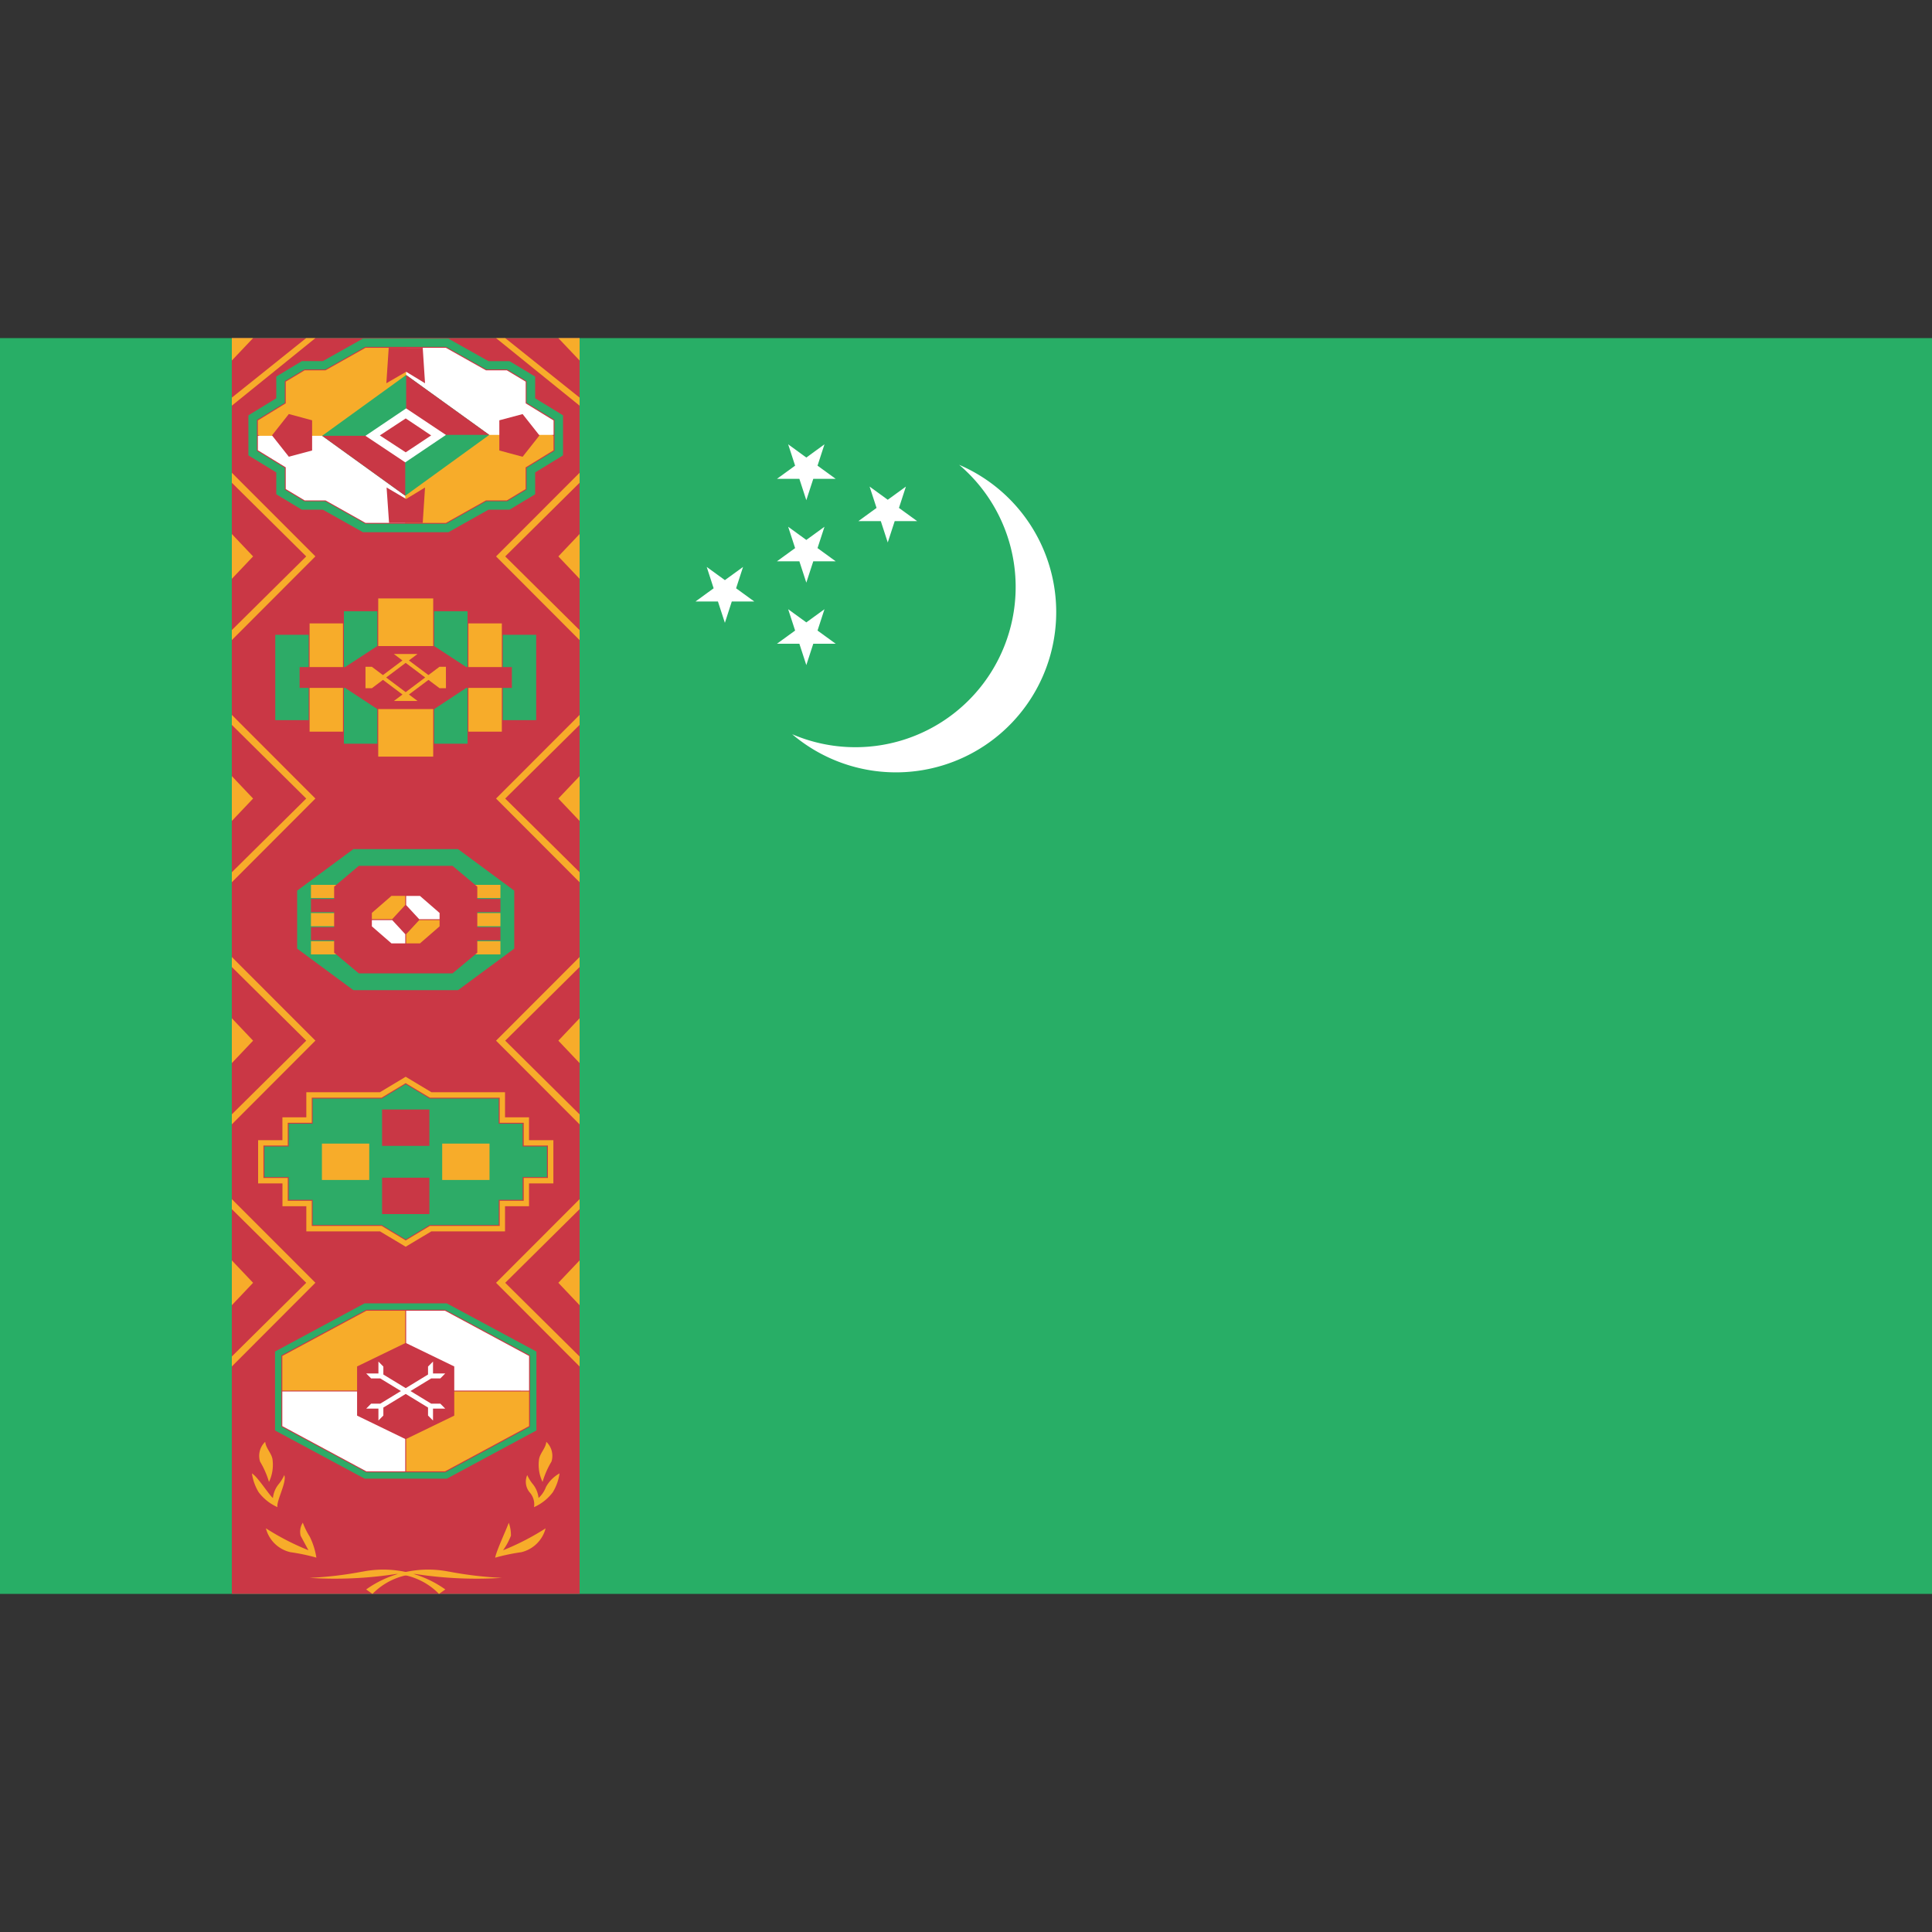 <svg xmlns="http://www.w3.org/2000/svg" viewBox="0 0 40 40"><rect x="0" y="0" width="40" height="40" fill="#333333" stroke="none"/><g id="t11_1p795"><rect y="7" width="40" height="26" fill="#28ae66" /><path id="crescent" d="M19.859,9.624a3.318,3.318,0,1,1-3.458,5.577,3.318,3.318,0,0,0,3.458-5.577Z" fill="#fff" /><polygon points="16.838 11.621 17.302 11.621 16.926 11.348 17.07 10.906 16.694 11.179 16.318 10.906 16.462 11.348 16.086 11.621 16.55 11.621 16.694 12.063 16.838 11.621" fill="#fff" /><polygon points="16.838 9.914 17.302 9.914 16.926 9.641 17.07 9.199 16.694 9.473 16.318 9.199 16.462 9.641 16.086 9.914 16.55 9.914 16.694 10.356 16.838 9.914" fill="#fff" /><polygon points="18.524 10.789 18.988 10.789 18.612 10.516 18.756 10.074 18.38 10.347 18.004 10.074 18.148 10.516 17.772 10.789 18.236 10.789 18.38 11.231 18.524 10.789" fill="#fff" /><polygon points="15.151 12.453 15.616 12.453 15.24 12.18 15.384 11.738 15.008 12.011 14.632 11.738 14.775 12.18 14.4 12.453 14.864 12.453 15.008 12.895 15.151 12.453" fill="#fff" /><polygon points="16.838 13.328 17.302 13.328 16.926 13.055 17.07 12.613 16.694 12.886 16.318 12.613 16.462 13.055 16.086 13.328 16.55 13.328 16.694 13.77 16.838 13.328" fill="#fff" /><rect x="4.8" y="7" width="7.2" height="26" fill="#ca3745" /><path d="M4.8,9.788v.207l1.54,1.525-1.54,1.525v.207l1.73-1.733L4.8,9.788Zm0,1.269V11.984l.44-.464-.44-.464Z" fill="#f7ac2a" /><path d="M4.8,14.801v.207l1.54,1.525L4.8,18.059v.207l1.73-1.733L4.8,14.801Zm0,1.269v.927l.44-.464-.44-.464Z" fill="#f7ac2a" /><path d="M4.8,19.814v.207l1.54,1.525-1.54,1.525v.207l1.73-1.733L4.8,19.814Zm0,1.269v.927l.44-.464-.44-.464Z" fill="#f7ac2a" /><path d="M4.8,24.827v.207l1.54,1.525-1.54,1.525v.207l1.73-1.733L4.8,24.827Zm0,1.269v.927l.44-.464-.44-.464Z" fill="#f7ac2a" /><path d="M12,9.788v.207l-1.54,1.525L12,13.046v.207l-1.73-1.733L12,9.788Zm0,1.269V11.984l-.44-.464.44-.464Z" fill="#f7ac2a" /><path d="M12,14.801v.207l-1.54,1.525L12,18.059v.207l-1.73-1.733L12,14.801Zm0,1.269v.927l-.44-.464.44-.464Z" fill="#f7ac2a" /><path d="M12,19.814v.207l-1.54,1.525L12,23.072v.207l-1.73-1.733L12,19.814Zm0,1.269v.927l-.44-.464.44-.464Z" fill="#f7ac2a" /><path d="M12,24.827v.207l-1.54,1.525L12,28.085v.207l-1.73-1.733L12,24.827Zm0,1.269v.927l-.44-.464.44-.464Z" fill="#f7ac2a" /><path d="M5.569,30.682a.818.818,0,0,0,.071-.48c-.028-.128-.136-.22-.149-.351a.401.401,0,0,0-.107.409A1.825,1.825,0,0,1,5.569,30.682Z" fill="#f7ac2a" /><path d="M5.354,30.893a.991.991,0,0,0,.391.311c-.03-.12.202-.532.14-.663a.806.806,0,0,1-.113.184.54.54,0,0,0-.121.29c-.077-.057-.318-.444-.435-.509a1.032,1.032,0,0,0,.138.387Z" fill="#f7ac2a" /><path d="M6.386,32.096a5.273,5.273,0,0,1-.881-.454A.681.681,0,0,0,6.011,32.136a4.073,4.073,0,0,1,.539.113,1.487,1.487,0,0,0-.136-.432,1.578,1.578,0,0,1-.145-.292.352.352,0,0,0-.045.27S6.332,31.997,6.386,32.096Z" fill="#f7ac2a" /><path d="M7.502,32.539a7.734,7.734,0,0,1-1.093.129,8.286,8.286,0,0,0,1.796-.081A1.384,1.384,0,0,1,9.089,33l.131-.092a2.209,2.209,0,0,0-1.718-.368Z" fill="#f7ac2a" /><path d="M11.233,30.682a.818.818,0,0,1-.071-.48c.028-.128.136-.22.149-.351a.401.401,0,0,1,.107.409A1.825,1.825,0,0,0,11.233,30.682Z" fill="#f7ac2a" /><path d="M11.447,30.893a.991.991,0,0,1-.391.311.368.368,0,0,0-.089-.305.342.342,0,0,1-.051-.359.806.806,0,0,0,.113.184.54.54,0,0,1,.121.29.57.57,0,0,0,.153-.226.713.713,0,0,1,.282-.283,1.032,1.032,0,0,1-.138.387Z" fill="#f7ac2a" /><path d="M10.578,31.796a1.38,1.38,0,0,1-.163.301,5.274,5.274,0,0,0,.881-.454.682.682,0,0,1-.505.494,4.074,4.074,0,0,0-.539.113c.025-.145.248-.619.281-.723A.717.717,0,0,1,10.578,31.796Z" fill="#f7ac2a" /><path d="M9.299,32.539a7.734,7.734,0,0,0,1.093.129,8.286,8.286,0,0,1-1.796-.081A1.384,1.384,0,0,0,7.712,33l-.131-.092a2.209,2.209,0,0,1,1.718-.368Z" fill="#f7ac2a" /><path d="M7.514,7.01l-.829.466H6.252l-.532.32v.45l-.577.353v.829l.577.353v.452l.53.32h.435l.829.466H9.284l.829-.466h.435l.532-.32v-.452l.577-.353V8.599l-.577-.353V7.797l-.532-.32H10.113l-.829-.466Zm.049.172H9.237l.829.466h.433l.403.242v.45l.579.353v.64l-.579.353v.45l-.403.242h-.433l-.829.466H7.564L6.735,10.379H6.302l-.405-.242V9.687l-.577-.353v-.64l.577-.353V7.891l.405-.242H6.735Z" fill="#2dab67" /><path d="M8.39,7.201H7.568l-.829.466H6.307l-.391.235V8.351L5.339,8.705v.299l3.07,1.823h.822l.829-.466h.432l.391-.235V9.677l.577-.354V9.023Z" fill="#f7ac2a" /><path d="M5.339,9.023l0,.299.577.354v.449l.391.235H6.739l.829.466h.823V9.004l3.07,0V8.705l-.577-.354V7.902L10.493,7.667h-.432l-.829-.466H8.409v1.823Z" fill="#fff" /><path d="M6.462,8.702v.625L5.98,9.456l-.349-.442L5.98,8.572Z" fill="#c93745" /><polygon points="8.752 7.201 8.048 7.201 7.999 7.935 8.409 7.697 8.8 7.935 8.752 7.201" fill="#c93745" /><polygon points="8.8 10.093 8.409 10.331 8.004 10.093 8.055 10.827 8.752 10.827 8.8 10.093" fill="#c93745" /><path d="M10.338,8.702v.625l.482.13.349-.442-.349-.442Z" fill="#c93745" /><path d="M8.409,7.764,6.669,9.023,8.39,10.264l1.74-1.26Z" fill="#2dab67" /><path d="M6.669,9.023,8.39,10.264V9.004l1.74,0L8.409,7.764V9.023Z" fill="#c93745" /><path d="M8.409,8.455l-.844.569,1.668-.019-.825-.55L8.39,9.573l.844-.569-1.668.019.825.55Z" fill="#fff" /><polygon points="8.4 8.663 7.864 9.015 8.4 9.365 8.927 9.015 8.4 8.663" fill="#c93745" /><path d="M6.391,13.143v1.767H5.699V13.143Z" fill="#2dab67" /><path d="M7.812,12.655v2.743H7.12V12.655Z" fill="#2dab67" /><path d="M8.988,12.655v2.743h.692V12.655Z" fill="#2dab67" /><path d="M10.409,13.143v1.767h.692V13.143Z" fill="#2dab67" /><path d="M7.101,12.907v2.241H6.41V12.907Z" fill="#f7ac2a" /><path d="M7.831,12.39v3.275H8.969V12.39Z" fill="#f7ac2a" /><path d="M9.698,12.907v2.241H10.39V12.907Z" fill="#f7ac2a" /><path d="M7.811,13.376l-.666.435H6.203V14.242h.942l.666.438H8.99L9.654,14.242h.944v-.431H9.654l-.664-.435Z" fill="#c93745" /><path d="M9.232,13.805H9.099l-.229.172-.404-.303.178-.134h-.49l.178.134-.404.303-.229-.172H7.567v.443h.133l.229-.172.404.303-.178.134H8.645l-.178-.134.404-.303.229.172h.133Zm-.833.525-.404-.303.404-.303.404.303Z" fill="#f7ac2a" /><path d="M9.483,17.58c.005.004,1.156.854,1.164.86v1.2c-.008.006-1.159.856-1.164.86H7.316c-.005-.004-1.156-.854-1.164-.86V18.44l1.164-.86Z" fill="#2dab67" /><path d="M6.438,19.76v-.273h3.923v.273Z" fill="#f7ac2a" /><path d="M10.361,18.904v.273h-3.923V18.904Z" fill="#f7ac2a" /><path d="M10.361,18.593v-.273H6.438v.273Z" fill="#f7ac2a" /><path d="M6.438,19.468v-.273h3.923v.273Z" fill="#c93745" /><path d="M6.438,18.885v-.273h3.923V18.885Z" fill="#c93745" /><path d="M7.429,17.926l-.511.431v1.368l.511.428H9.369l.513-.428v-1.368L9.369,17.926Z" fill="#c93745" /><path d="M8.39,18.548v.19l-.27.292H7.699v-.129l.406-.353Z" fill="#f7ac2a" /><path d="M8.409,19.532V19.342l.27-.292h.422V19.179l-.406.353Z" fill="#f7ac2a" /><path d="M8.679,19.031l-.27-.292v-.19H8.695l.406.353v.129Z" fill="#fff" /><path d="M7.699,19.05h.422l.27.292v.19H8.105l-.406-.353Z" fill="#fff" /><path d="M8.399,22.293l-.532.32H6.342v.52H5.847v.473H5.344V24.501h.504v.473h.494v.52H7.867l.532.318.532-.318h1.525v-.52h.497V24.501h.504v-.895h-.504v-.473h-.497V22.613H8.931Zm0,.132.501.301H10.346v.52h.497v.471h.501v.671h-.501v.473H10.346v.52H8.901l-.501.301-.499-.301H6.455v-.52H5.958V24.388H5.454v-.671H5.958v-.471h.497V22.726H7.9Z" fill="#f7ac2a" /><path d="M10.326,24.842v.521H8.895l-.495.298-.495-.298H6.473V24.842H5.977v-.472H5.474v-.633h.503v-.472h.496v-.521h1.431l.495-.298.495.298h1.431v.521h.496v.472h.503v.633h-.503v.472Z" fill="#2dab67" /><rect x="6.665" y="23.677" width="0.98" height="0.753" fill="#f7ac2a" /><rect x="9.155" y="23.677" width="0.98" height="0.753" fill="#f7ac2a" /><rect x="7.91" y="22.971" width="0.98" height="0.753" fill="#c93745" /><rect x="7.91" y="24.383" width="0.98" height="0.753" fill="#c93745" /><path d="M7.549,26.984l-1.855.998v1.634l1.855.998H9.251l1.855-.998V27.983l-1.855-.998Zm.033.134H9.218l1.756.944v1.476l-1.756.944H7.581l-1.756-.944v-1.476Z" fill="#2dab67" /><path d="M8.409,28.79v1.673h.804l1.741-.937v-.717H8.39V27.137H7.586l-1.741.937v.717Z" fill="#f7ac2a" /><path d="M8.39,28.79v1.673H7.586l-1.741-.937v-.717H8.409V27.137h.804l1.741.937v.717Z" fill="#fff" /><path d="M7.393,29.309l1.006.488,1.006-.488v-1.018l-1.006-.488-1.006.488Z" fill="#c93745" /><polygon points="9.218 28.436 8.965 28.436 8.965 28.19 8.862 28.293 8.862 28.458 8.4 28.74 7.937 28.458 7.937 28.293 7.835 28.19 7.835 28.436 7.582 28.436 7.684 28.539 7.873 28.539 8.301 28.8 7.873 29.061 7.684 29.061 7.582 29.164 7.835 29.164 7.835 29.41 7.937 29.307 7.937 29.142 8.4 28.86 8.862 29.142 8.862 29.307 8.965 29.41 8.965 29.164 9.218 29.164 9.116 29.061 8.927 29.061 8.499 28.8 8.927 28.539 9.116 28.539 9.218 28.436" fill="#fff" /><polygon points="12 7.464 12 7 11.56 7 12 7.464" fill="#f7ac2a" /><polygon points="10.46 7 10.27 7 12 8.399 12 8.232 10.46 7" fill="#f7ac2a" /><polygon points="5.24 7 4.8 7 4.8 7.464 5.24 7" fill="#f7ac2a" /><polygon points="6.53 7 6.339 7 4.8 8.232 4.8 8.399 6.53 7" fill="#f7ac2a" /></g></svg>
